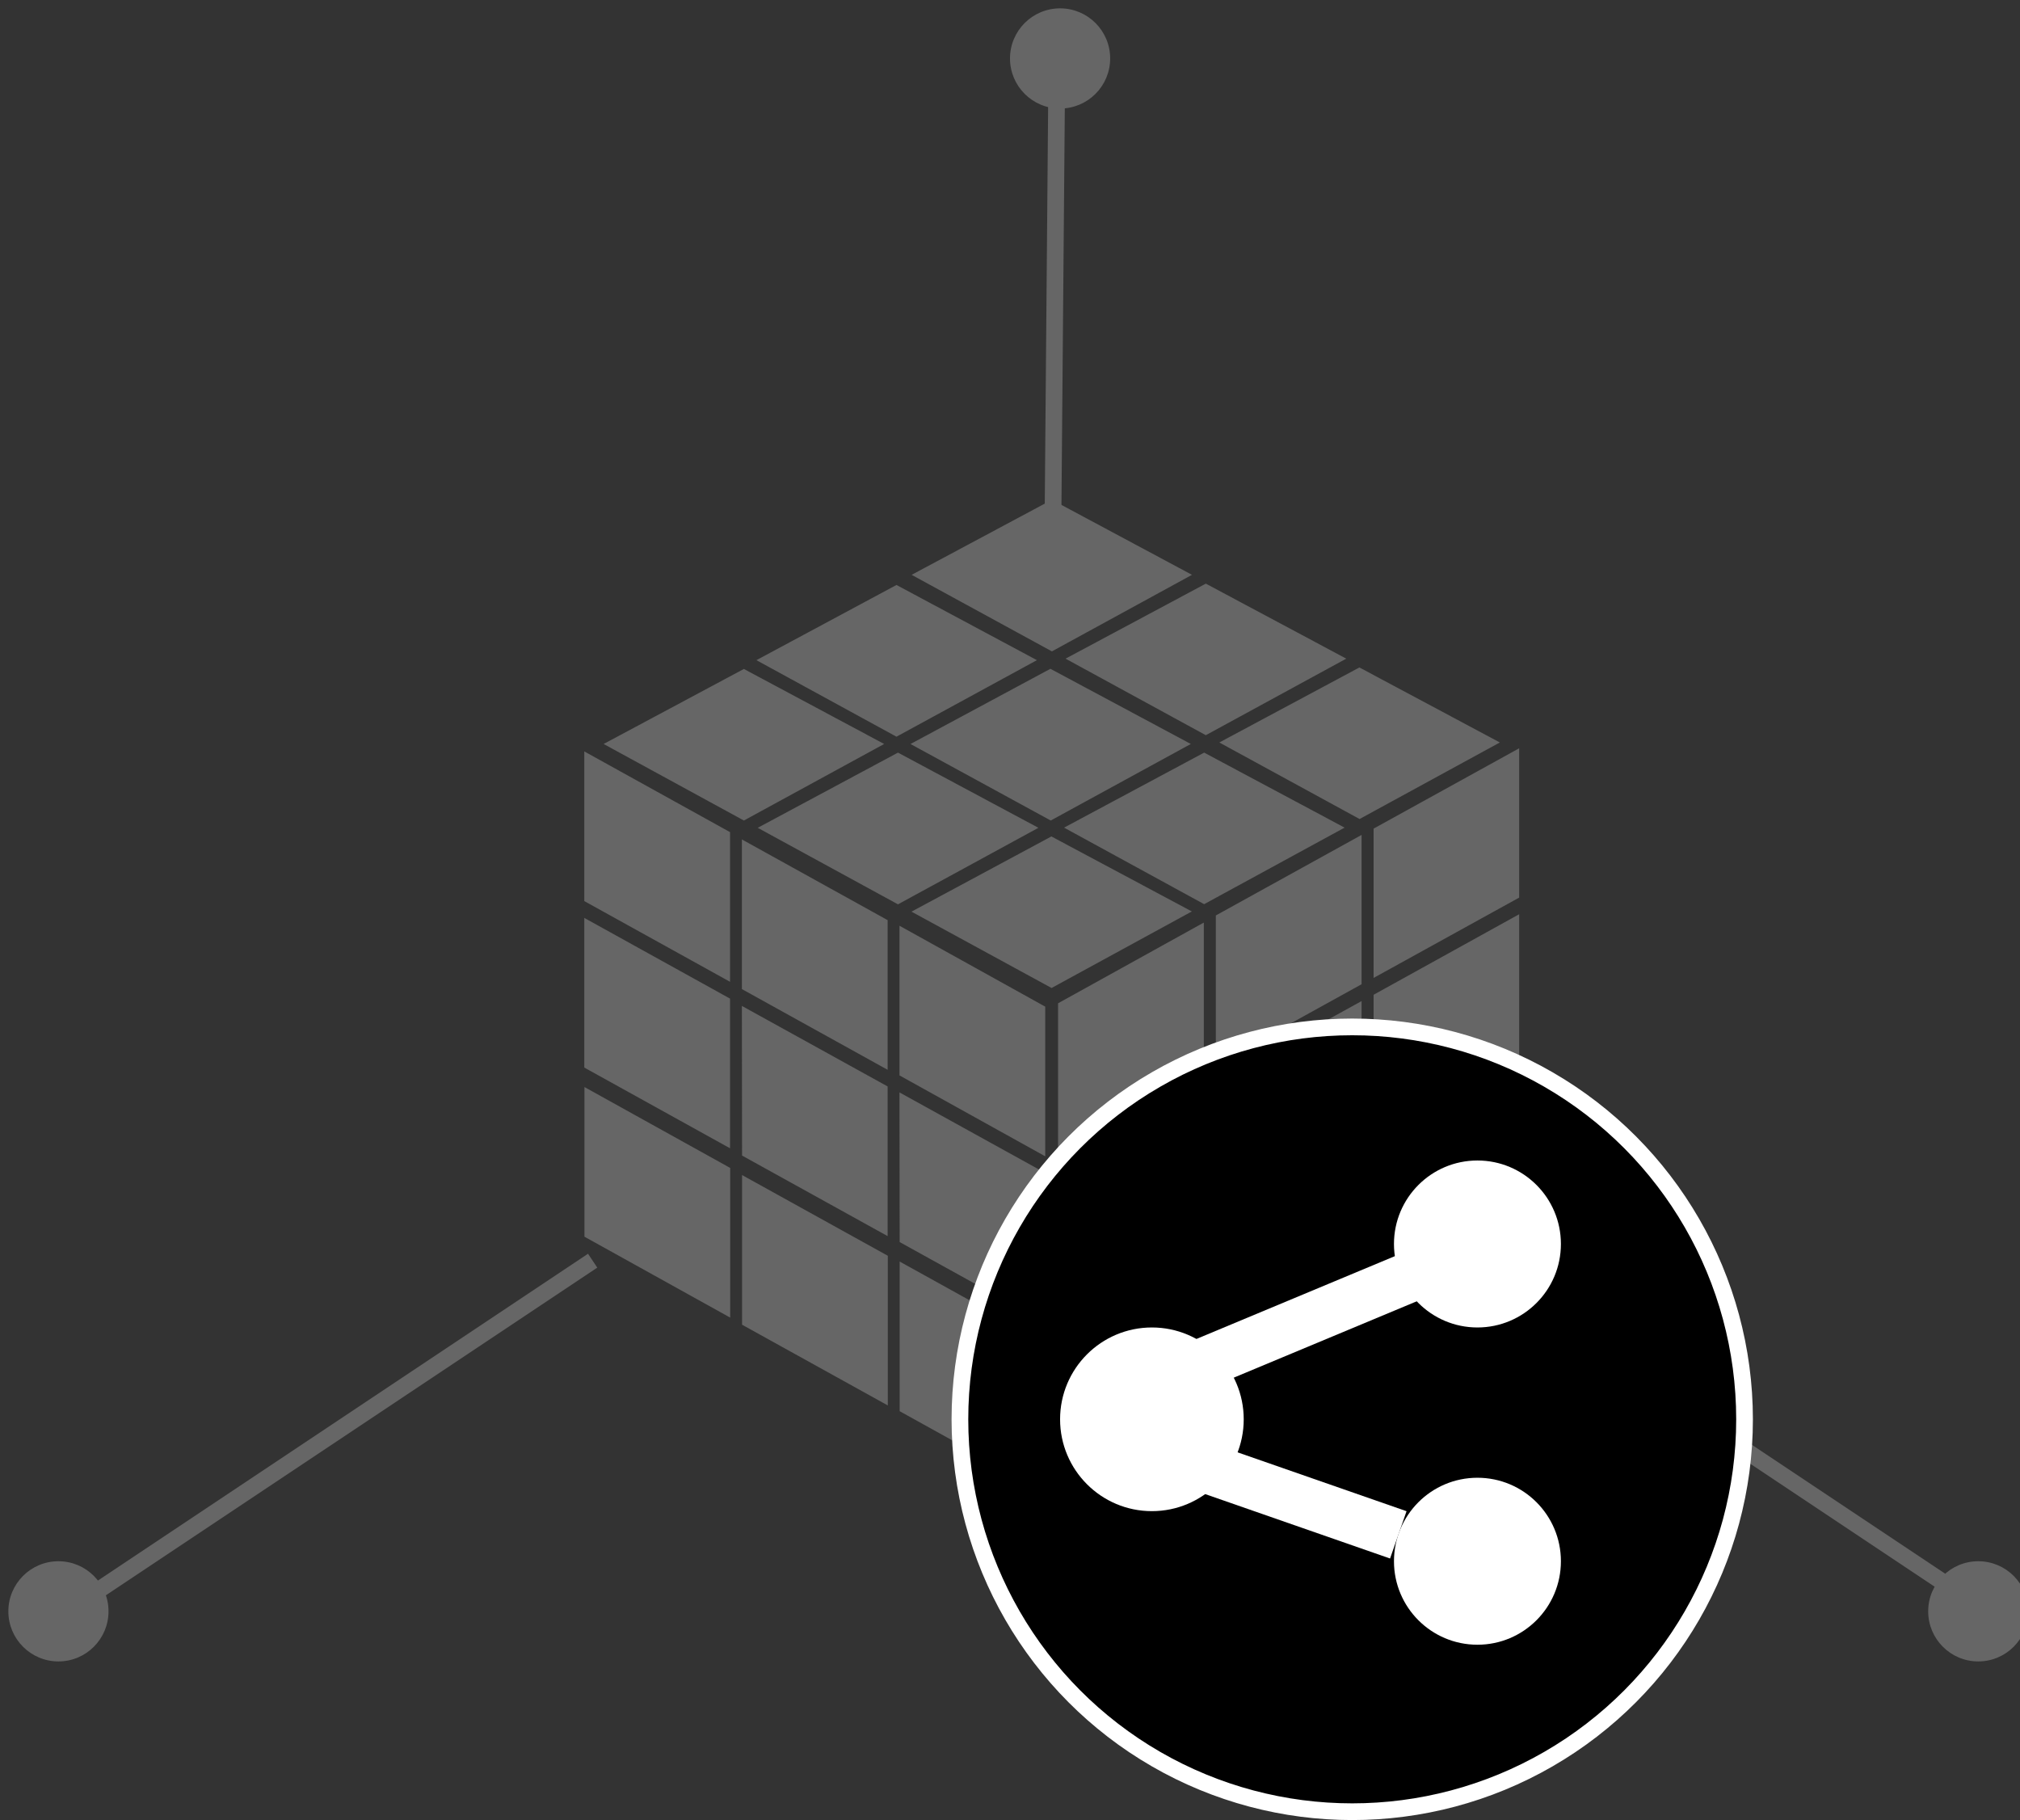 <?xml version="1.0" encoding="UTF-8"?>
<!-- Do not edit this file with editors other than draw.io -->
<!DOCTYPE svg PUBLIC "-//W3C//DTD SVG 1.1//EN" "http://www.w3.org/Graphics/SVG/1.1/DTD/svg11.dtd">
<svg xmlns="http://www.w3.org/2000/svg" xmlns:xlink="http://www.w3.org/1999/xlink" version="1.1" width="121px" height="109px" viewBox="-0.5 -0.5 121 109" content="&lt;mxfile host=&quot;app.diagrams.net&quot; modified=&quot;2024-06-11T18:21:23.149Z&quot; agent=&quot;Mozilla/5.0 (Windows NT 10.0; Win64; x64) AppleWebKit/537.36 (KHTML, like Gecko) Chrome/125.0.0.0 Safari/537.36&quot; etag=&quot;me3xR884KGCOQZUpHYJV&quot; version=&quot;24.5.3&quot; type=&quot;google&quot; scale=&quot;1&quot; border=&quot;0&quot;&gt;&#10;  &lt;diagram name=&quot;Page-1&quot; id=&quot;LSN2pOEatCzKDpYiijE1&quot;&gt;&#10;    &lt;mxGraphModel dx=&quot;1434&quot; dy=&quot;818&quot; grid=&quot;1&quot; gridSize=&quot;10&quot; guides=&quot;1&quot; tooltips=&quot;1&quot; connect=&quot;1&quot; arrows=&quot;1&quot; fold=&quot;1&quot; page=&quot;1&quot; pageScale=&quot;1&quot; pageWidth=&quot;827&quot; pageHeight=&quot;1169&quot; math=&quot;0&quot; shadow=&quot;0&quot;&gt;&#10;      &lt;root&gt;&#10;        &lt;mxCell id=&quot;0&quot; /&gt;&#10;        &lt;mxCell id=&quot;1&quot; parent=&quot;0&quot; /&gt;&#10;        &lt;mxCell id=&quot;S-Rtd4qrfiaEKVBBYcon-1&quot; value=&quot;&quot; style=&quot;sketch=0;shadow=0;dashed=0;html=1;strokeColor=#666666;fillColor=#666666;labelPosition=center;verticalLabelPosition=bottom;verticalAlign=top;outlineConnect=0;align=center;shape=mxgraph.office.databases.database_cube;&quot; parent=&quot;1&quot; vertex=&quot;1&quot;&gt;&#10;          &lt;mxGeometry x=&quot;385&quot; y=&quot;400&quot; width=&quot;55&quot; height=&quot;58&quot; as=&quot;geometry&quot; /&gt;&#10;        &lt;/mxCell&gt;&#10;        &lt;mxCell id=&quot;S-Rtd4qrfiaEKVBBYcon-2&quot; value=&quot;&quot; style=&quot;endArrow=none;html=1;rounded=0;strokeColor=#666666;&quot; parent=&quot;1&quot; edge=&quot;1&quot;&gt;&#10;          &lt;mxGeometry width=&quot;50&quot; height=&quot;50&quot; relative=&quot;1&quot; as=&quot;geometry&quot;&gt;&#10;            &lt;mxPoint x=&quot;355&quot; y=&quot;465&quot; as=&quot;sourcePoint&quot; /&gt;&#10;            &lt;mxPoint x=&quot;385&quot; y=&quot;445&quot; as=&quot;targetPoint&quot; /&gt;&#10;          &lt;/mxGeometry&gt;&#10;        &lt;/mxCell&gt;&#10;        &lt;mxCell id=&quot;S-Rtd4qrfiaEKVBBYcon-3&quot; value=&quot;&quot; style=&quot;endArrow=none;html=1;rounded=0;strokeColor=#666666;&quot; parent=&quot;1&quot; edge=&quot;1&quot;&gt;&#10;          &lt;mxGeometry width=&quot;50&quot; height=&quot;50&quot; relative=&quot;1&quot; as=&quot;geometry&quot;&gt;&#10;            &lt;mxPoint x=&quot;437&quot; y=&quot;445&quot; as=&quot;sourcePoint&quot; /&gt;&#10;            &lt;mxPoint x=&quot;467&quot; y=&quot;465&quot; as=&quot;targetPoint&quot; /&gt;&#10;          &lt;/mxGeometry&gt;&#10;        &lt;/mxCell&gt;&#10;        &lt;mxCell id=&quot;S-Rtd4qrfiaEKVBBYcon-4&quot; value=&quot;&quot; style=&quot;endArrow=none;html=1;rounded=0;strokeColor=#666666;exitX=0.465;exitY=0.86;exitDx=0;exitDy=0;exitPerimeter=0;&quot; parent=&quot;1&quot; source=&quot;S-Rtd4qrfiaEKVBBYcon-5&quot; edge=&quot;1&quot;&gt;&#10;          &lt;mxGeometry width=&quot;50&quot; height=&quot;50&quot; relative=&quot;1&quot; as=&quot;geometry&quot;&gt;&#10;            &lt;mxPoint x=&quot;409&quot; y=&quot;376&quot; as=&quot;sourcePoint&quot; /&gt;&#10;            &lt;mxPoint x=&quot;412.579&quot; y=&quot;400&quot; as=&quot;targetPoint&quot; /&gt;&#10;          &lt;/mxGeometry&gt;&#10;        &lt;/mxCell&gt;&#10;        &lt;mxCell id=&quot;S-Rtd4qrfiaEKVBBYcon-5&quot; value=&quot;&quot; style=&quot;ellipse;whiteSpace=wrap;html=1;aspect=fixed;fillColor=#666666;strokeColor=none;&quot; parent=&quot;1&quot; vertex=&quot;1&quot;&gt;&#10;          &lt;mxGeometry x=&quot;410&quot; y=&quot;370&quot; width=&quot;6&quot; height=&quot;6&quot; as=&quot;geometry&quot; /&gt;&#10;        &lt;/mxCell&gt;&#10;        &lt;mxCell id=&quot;S-Rtd4qrfiaEKVBBYcon-6&quot; value=&quot;&quot; style=&quot;ellipse;whiteSpace=wrap;html=1;aspect=fixed;fillColor=#666666;strokeColor=none;&quot; parent=&quot;1&quot; vertex=&quot;1&quot;&gt;&#10;          &lt;mxGeometry x=&quot;465&quot; y=&quot;463&quot; width=&quot;6&quot; height=&quot;6&quot; as=&quot;geometry&quot; /&gt;&#10;        &lt;/mxCell&gt;&#10;        &lt;mxCell id=&quot;S-Rtd4qrfiaEKVBBYcon-7&quot; value=&quot;&quot; style=&quot;ellipse;whiteSpace=wrap;html=1;aspect=fixed;fillColor=#666666;strokeColor=none;&quot; parent=&quot;1&quot; vertex=&quot;1&quot;&gt;&#10;          &lt;mxGeometry x=&quot;350&quot; y=&quot;463&quot; width=&quot;6&quot; height=&quot;6&quot; as=&quot;geometry&quot; /&gt;&#10;        &lt;/mxCell&gt;&#10;        &lt;mxCell id=&quot;S-Rtd4qrfiaEKVBBYcon-27&quot; value=&quot;&quot; style=&quot;ellipse;whiteSpace=wrap;html=1;aspect=fixed;fillColor=#000000;strokeColor=#FFFFFF;&quot; parent=&quot;1&quot; vertex=&quot;1&quot;&gt;&#10;          &lt;mxGeometry x=&quot;407&quot; y=&quot;431&quot; width=&quot;47&quot; height=&quot;47&quot; as=&quot;geometry&quot; /&gt;&#10;        &lt;/mxCell&gt;&#10;        &lt;mxCell id=&quot;S-Rtd4qrfiaEKVBBYcon-16&quot; value=&quot;&quot; style=&quot;endArrow=none;html=1;rounded=0;strokeColor=#000000;strokeWidth=3;shadow=1;fontSize=12;&quot; parent=&quot;1&quot; source=&quot;S-Rtd4qrfiaEKVBBYcon-17&quot; edge=&quot;1&quot;&gt;&#10;          &lt;mxGeometry width=&quot;50&quot; height=&quot;50&quot; relative=&quot;1&quot; as=&quot;geometry&quot;&gt;&#10;            &lt;mxPoint x=&quot;426&quot; y=&quot;456&quot; as=&quot;sourcePoint&quot; /&gt;&#10;            &lt;mxPoint x=&quot;447&quot; y=&quot;468&quot; as=&quot;targetPoint&quot; /&gt;&#10;          &lt;/mxGeometry&gt;&#10;        &lt;/mxCell&gt;&#10;        &lt;mxCell id=&quot;S-Rtd4qrfiaEKVBBYcon-18&quot; value=&quot;&quot; style=&quot;endArrow=none;html=1;rounded=0;strokeColor=#FFFFFF;strokeWidth=3;shadow=0;fontSize=12;entryX=0.325;entryY=0.602;entryDx=0;entryDy=0;entryPerimeter=0;exitX=0.554;exitY=0.289;exitDx=0;exitDy=0;exitPerimeter=0;&quot; parent=&quot;1&quot; source=&quot;S-Rtd4qrfiaEKVBBYcon-19&quot; target=&quot;S-Rtd4qrfiaEKVBBYcon-20&quot; edge=&quot;1&quot;&gt;&#10;          &lt;mxGeometry width=&quot;50&quot; height=&quot;50&quot; relative=&quot;1&quot; as=&quot;geometry&quot;&gt;&#10;            &lt;mxPoint x=&quot;418&quot; y=&quot;455&quot; as=&quot;sourcePoint&quot; /&gt;&#10;            &lt;mxPoint x=&quot;443&quot; y=&quot;438&quot; as=&quot;targetPoint&quot; /&gt;&#10;          &lt;/mxGeometry&gt;&#10;        &lt;/mxCell&gt;&#10;        &lt;mxCell id=&quot;S-Rtd4qrfiaEKVBBYcon-20&quot; value=&quot;&quot; style=&quot;ellipse;whiteSpace=wrap;html=1;aspect=fixed;fillColor=#FFFFFF;strokeColor=none;flipH=0;flipV=0;shadow=0;fontSize=12;&quot; parent=&quot;1&quot; vertex=&quot;1&quot;&gt;&#10;          &lt;mxGeometry x=&quot;433&quot; y=&quot;439&quot; width=&quot;10&quot; height=&quot;10&quot; as=&quot;geometry&quot; /&gt;&#10;        &lt;/mxCell&gt;&#10;        &lt;mxCell id=&quot;S-Rtd4qrfiaEKVBBYcon-21&quot; value=&quot;&quot; style=&quot;endArrow=none;html=1;rounded=0;strokeColor=#FFFFFF;strokeWidth=3;shadow=0;fontSize=12;exitX=0.589;exitY=0.693;exitDx=0;exitDy=0;exitPerimeter=0;&quot; parent=&quot;1&quot; source=&quot;S-Rtd4qrfiaEKVBBYcon-19&quot; target=&quot;S-Rtd4qrfiaEKVBBYcon-17&quot; edge=&quot;1&quot;&gt;&#10;          &lt;mxGeometry width=&quot;50&quot; height=&quot;50&quot; relative=&quot;1&quot; as=&quot;geometry&quot;&gt;&#10;            &lt;mxPoint x=&quot;422&quot; y=&quot;456&quot; as=&quot;sourcePoint&quot; /&gt;&#10;            &lt;mxPoint x=&quot;443&quot; y=&quot;468&quot; as=&quot;targetPoint&quot; /&gt;&#10;          &lt;/mxGeometry&gt;&#10;        &lt;/mxCell&gt;&#10;        &lt;mxCell id=&quot;S-Rtd4qrfiaEKVBBYcon-17&quot; value=&quot;&quot; style=&quot;ellipse;whiteSpace=wrap;html=1;aspect=fixed;fillColor=#FFFFFF;strokeColor=none;shadow=0;fontSize=12;&quot; parent=&quot;1&quot; vertex=&quot;1&quot;&gt;&#10;          &lt;mxGeometry x=&quot;433&quot; y=&quot;458&quot; width=&quot;10&quot; height=&quot;10&quot; as=&quot;geometry&quot; /&gt;&#10;        &lt;/mxCell&gt;&#10;        &lt;mxCell id=&quot;S-Rtd4qrfiaEKVBBYcon-19&quot; value=&quot;&quot; style=&quot;ellipse;whiteSpace=wrap;html=1;aspect=fixed;fillColor=#FFFFFF;strokeColor=none;flipH=0;flipV=0;shadow=0;fontSize=12;&quot; parent=&quot;1&quot; vertex=&quot;1&quot;&gt;&#10;          &lt;mxGeometry x=&quot;413&quot; y=&quot;449&quot; width=&quot;11&quot; height=&quot;11&quot; as=&quot;geometry&quot; /&gt;&#10;        &lt;/mxCell&gt;&#10;      &lt;/root&gt;&#10;    &lt;/mxGraphModel&gt;&#10;  &lt;/diagram&gt;&#10;&lt;/mxfile&gt;&#10;"><rect x="-0.5" y="-0.5" width="121" height="109" fill="#333333" stroke="none"/><defs/><g><g><path d="M 35 53.17 L 35 45.35 L 42.73 49.63 L 42.73 57.45 Z M 44.44 58.44 L 44.44 50.62 L 52.17 54.9 L 52.17 62.72 Z M 53.88 63.61 L 53.88 55.79 L 61.61 60.08 L 61.61 67.9 Z M 35 63.14 L 35 55.32 L 42.73 59.6 L 42.73 67.42 Z M 44.45 68.41 L 44.44 60.59 L 52.17 64.86 L 52.17 72.68 Z M 53.89 73.59 L 53.88 65.77 L 61.61 70.04 L 61.61 77.86 Z M 35.01 73.27 L 35.01 65.45 L 42.74 69.74 L 42.74 77.56 Z M 44.45 78.54 L 44.45 70.72 L 52.18 75 L 52.18 82.82 Z M 53.89 83.72 L 53.89 75.9 L 61.62 80.18 L 61.62 88 Z M 82.28 49.42 L 90 45.16 L 90 52.96 L 82.28 57.22 Z M 72.83 54.62 L 80.56 50.35 L 80.56 58.15 L 72.83 62.42 Z M 63.38 59.88 L 71.11 55.6 L 71.11 63.4 L 63.38 67.66 Z M 82.28 59.37 L 90 55.1 L 90 62.91 L 82.28 67.17 Z M 72.83 64.56 L 80.56 60.3 L 80.56 68.1 L 72.83 72.36 Z M 63.38 69.82 L 71.11 65.55 L 71.11 73.35 L 63.38 77.61 Z M 73.59 43.97 L 80.93 40.04 L 88.29 43.97 L 80.94 47.98 Z M 64.38 38.95 L 71.73 35.02 L 79.09 38.95 L 71.73 42.96 Z M 55.16 33.93 L 62.51 30 L 69.85 33.93 L 62.51 37.94 Z M 64.29 49.07 L 71.63 45.14 L 78.99 49.07 L 71.63 53.08 Z M 55.09 44.06 L 62.42 40.12 L 69.78 44.06 L 62.44 48.07 Z M 45.86 39.04 L 53.2 35.1 L 60.56 39.04 L 53.2 43.05 Z M 55.15 54.1 L 62.48 50.16 L 69.84 54.09 L 62.49 58.1 Z M 45.94 49.08 L 53.29 45.14 L 60.65 49.08 L 53.29 53.09 Z M 36.71 44.06 L 44.06 40.13 L 51.41 44.06 L 44.06 48.07 Z M 82.27 69.67 L 90 65.41 L 90 73.21 L 82.27 77.47 Z M 72.82 74.87 L 80.55 70.6 L 80.55 78.39 L 72.82 82.66 Z M 63.38 80.11 L 71.1 75.85 L 71.1 83.65 L 63.38 87.91 Z" fill="#666666" stroke="#666666" stroke-miterlimit="10" pointer-events="all"/></g><g><path d="M 5 95 L 35 75" fill="none" stroke="#666666" stroke-miterlimit="10" pointer-events="stroke"/></g><g><path d="M 87 75 L 117 95" fill="none" stroke="#666666" stroke-miterlimit="10" pointer-events="stroke"/></g><g><path d="M 62.79 5.16 L 62.58 30" fill="none" stroke="#666666" stroke-miterlimit="10" pointer-events="stroke"/></g><g><ellipse cx="63" cy="3" rx="3" ry="3" fill="#666666" stroke="none" pointer-events="all"/></g><g><ellipse cx="118" cy="96" rx="3" ry="3" fill="#666666" stroke="none" pointer-events="all"/></g><g><ellipse cx="3" cy="96" rx="3" ry="3" fill="#666666" stroke="none" pointer-events="all"/></g><g><ellipse cx="80.5" cy="84.5" rx="23.5" ry="23.5" fill="#000000" stroke="#ffffff" pointer-events="all"/></g><g style="filter: drop-shadow(rgba(0, 0, 0, 0.25) 2px 3px 2px);"><path d="M 92.37 95.43 L 97 98" fill="none" stroke="#000000" stroke-width="3" stroke-miterlimit="10" pointer-events="stroke"/></g><g><path d="M 69.09 82.18 L 86.25 75.02" fill="none" stroke="#ffffff" stroke-width="3" stroke-miterlimit="10" pointer-events="stroke"/></g><g><ellipse cx="88" cy="74" rx="5" ry="5" fill="#ffffff" stroke="none" pointer-events="all"/></g><g><path d="M 69.48 86.62 L 83.26 91.42" fill="none" stroke="#ffffff" stroke-width="3" stroke-miterlimit="10" pointer-events="stroke"/></g><g><ellipse cx="88" cy="93" rx="5" ry="5" fill="#ffffff" stroke="none" pointer-events="all"/></g><g><ellipse cx="68.5" cy="84.5" rx="5.5" ry="5.5" fill="#ffffff" stroke="none" pointer-events="all"/></g></g></svg>